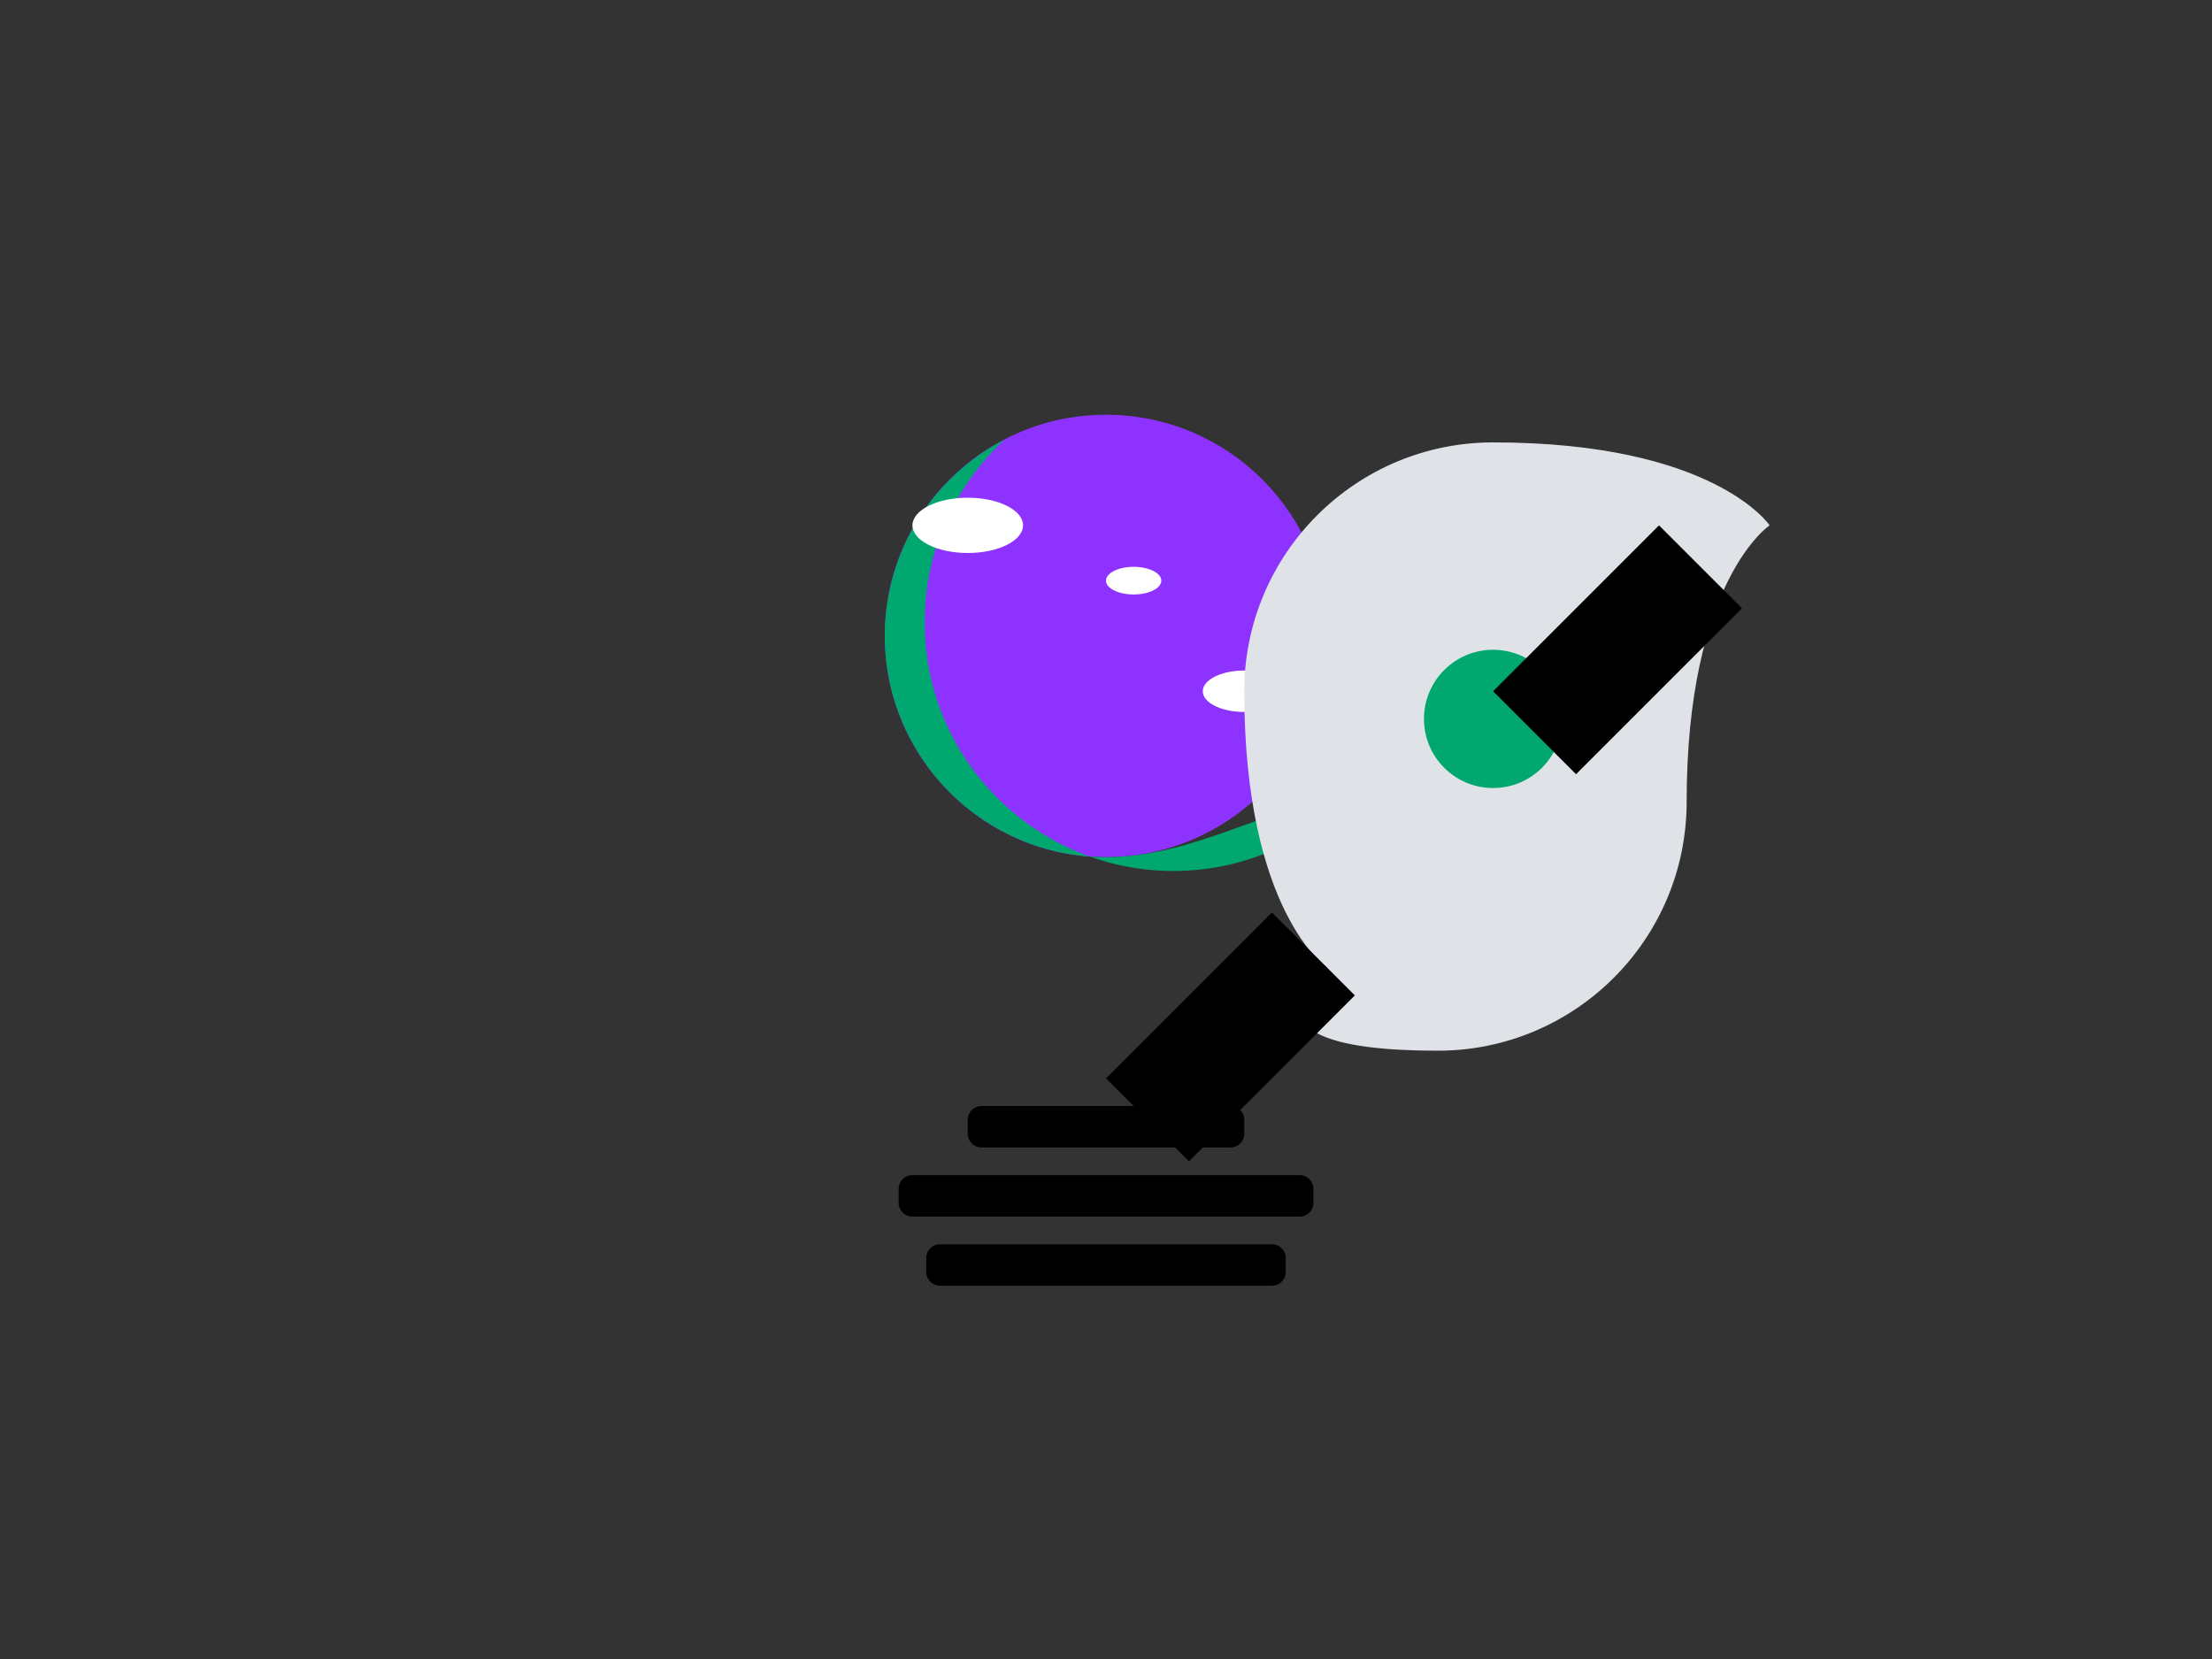 <svg xmlns="http://www.w3.org/2000/svg" viewBox="0 0 800 600" width="800" height="600">
  <rect x="0" y="0" width="800" height="600" fill="#333333" stroke="none"/>
  <style>
    .st0{fill:none;}
    .st1{fill:#8E33FF;}
    .st2{fill:#00A76F;}
    .st3{fill:#FFFFFF;}
    .st4{fill:#DFE3E8;}
    .st5{fill:currentColor;}
  </style>
  <g id="background">
    <path class="st0" d="M800,600H0V0h800V600z"/>
  </g>
  <g id="planet">
    <circle class="st1" cx="400" cy="230" r="80"/>
    <path class="st2" d="M400,310c-44.1,0-80-35.9-80-80c0-30.9,17.6-57.7,43.3-71c-17.8,16.5-28.9,40-28.9,66c0,49.7,40.3,90,90,90c26,0,49.5-11.1,66-28.9C457.7,292.4,430.9,310,400,310z"/>
    <ellipse class="st3" cx="350" cy="190" rx="20" ry="10"/>
    <ellipse class="st3" cx="450" cy="250" rx="15" ry="7.5"/>
    <ellipse class="st3" cx="410" cy="210" rx="10" ry="5"/>
  </g>
  <g id="rocket">
    <path class="st4" d="M480,350c0,0-30-20-30-100c0-49.7,40.3-90,90-90c80,0,100,30,100,30s-30,20-30,100c0,49.7-40.3,90-90,90C440,380,480,350,480,350z"/>
    <circle class="st2" cx="540" cy="260" r="25"/>
    <path class="st5" d="M460,330l-60,60l30,30l60-60"/>
    <path class="st5" d="M600,190l-60,60l30,30l60-60"/>
  </g>
  <g id="text">
    <path class="st5" d="M355,400h90c2.8,0,5,2.2,5,5v5c0,2.8-2.2,5-5,5h-90c-2.8,0-5-2.2-5-5v-5C350,402.2,352.2,400,355,400z"/>
    <path class="st5" d="M330,425h140c2.8,0,5,2.2,5,5v5c0,2.8-2.2,5-5,5H330c-2.8,0-5-2.2-5-5v-5C325,427.2,327.2,425,330,425z"/>
    <path class="st5" d="M340,450h120c2.8,0,5,2.2,5,5v5c0,2.8-2.2,5-5,5H340c-2.8,0-5-2.2-5-5v-5C335,452.2,337.2,450,340,450z"/>
  </g>
</svg>
